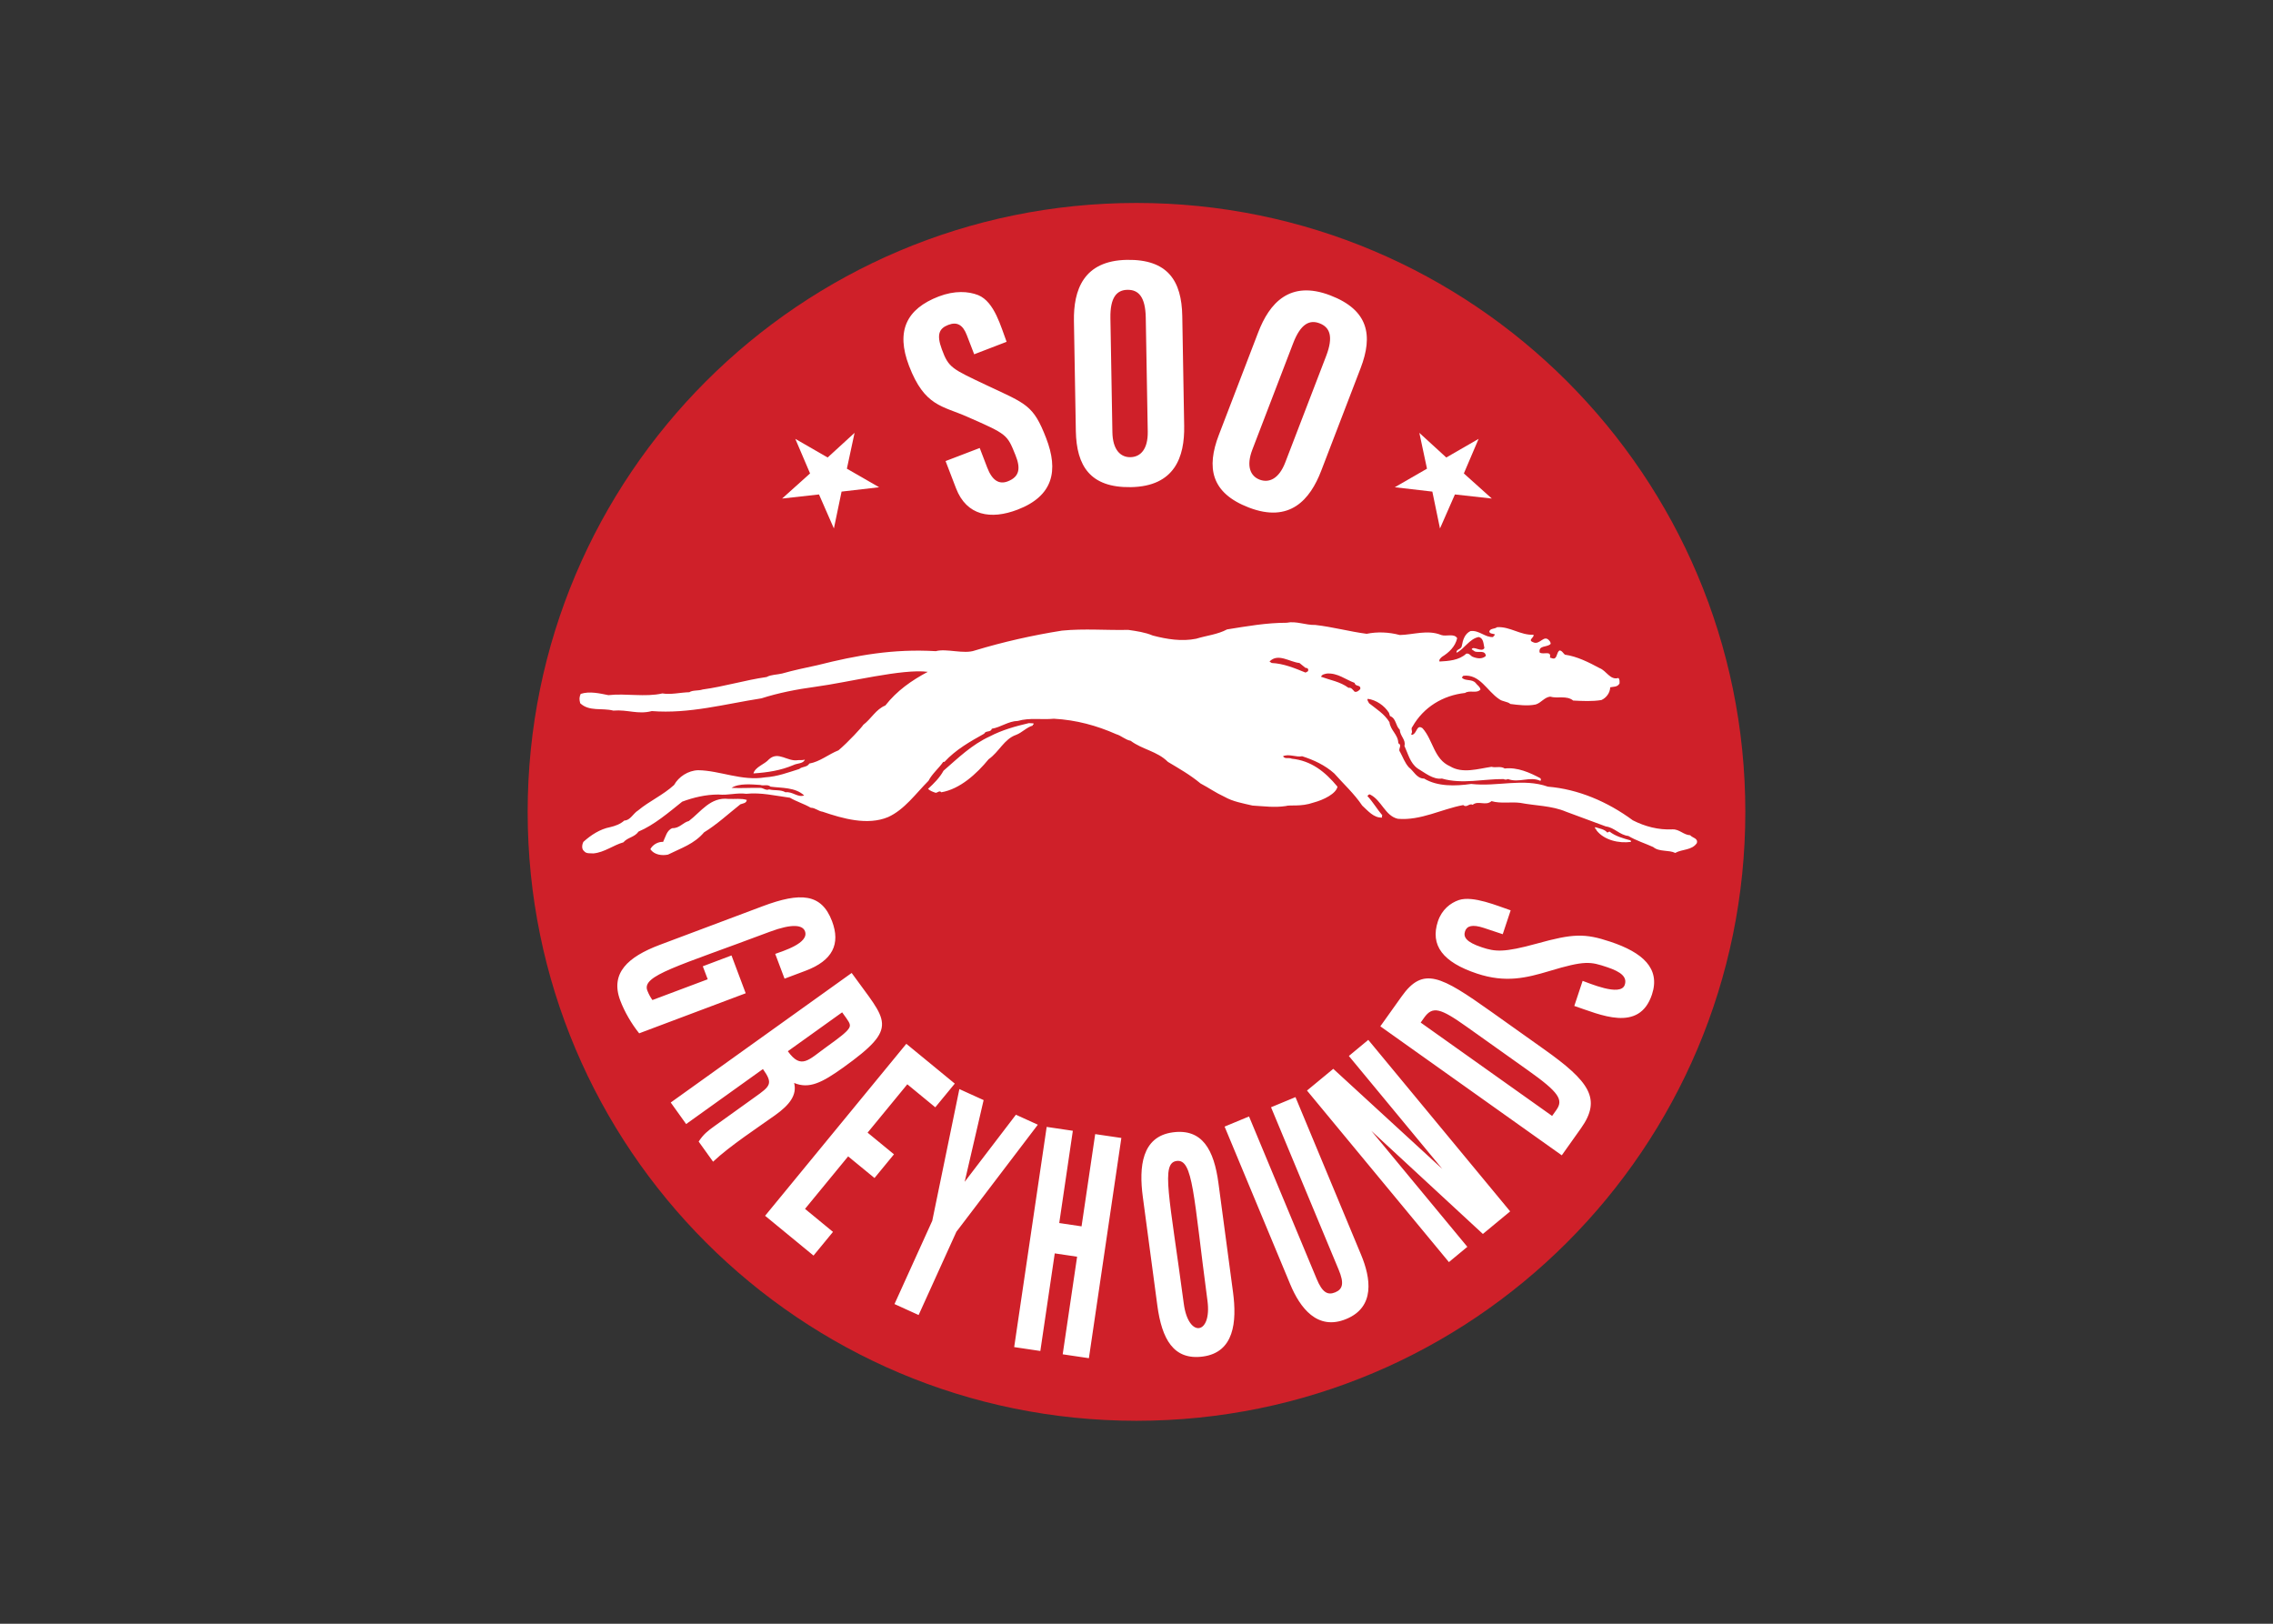<svg clip-rule="evenodd" fill-rule="evenodd" stroke-linejoin="round" stroke-miterlimit="2" viewBox="0 0 560 400" xmlns="http://www.w3.org/2000/svg"><rect x="0" y="0" width="560" height="400" fill="#333333" stroke="none"/><path d="m0 0c0 7.79 6.315 14.106 14.105 14.106 7.791 0 14.106-6.316 14.106-14.106 0-7.791-6.315-14.106-14.106-14.106-7.79 0-14.105 6.315-14.105 14.106" fill="#cf2029" fill-rule="nonzero" transform="matrix(10.634 0 0 -10.634 130.001 200)"/><g fill="#fff"><path d="m0 0c-.882.339-.986.927-.695 1.684l.911 2.374c.258.673.728 1.219 1.671.857.887-.34.992-.929.702-1.685l-.912-2.375c-.258-.674-.728-1.219-1.677-.855m-2.733.473c-.944-.016-1.261.491-1.276 1.301l-.044 2.543c-.013.721.218 1.403 1.228 1.421.95.016 1.268-.49 1.282-1.301l.044-2.543c.013-.721-.218-1.403-1.234-1.421m-.08 4.571c-.248-.004-.403-.174-.395-.657l.046-2.641c.007-.411.19-.583.417-.579.234.004.409.183.402.594l-.046 2.64c-.009.482-.169.647-.424.643m4.451-.776c-.232.089-.439-.011-.612-.461l-.946-2.466c-.147-.384-.043-.613.168-.694.219-.083.449.017.596.401l.947 2.465c.172.45.086.663-.153.755m-6.996-4.316c-.619-.238-1.181-.145-1.427.495l-.242.63.791.303.174-.454c.114-.298.274-.396.475-.319.283.109.298.314.179.608-.193.481-.189.481-1.116.888-.576.256-.989.237-1.35 1.181-.308.806-.06 1.318.688 1.606.368.141.686.122.916.031.379-.155.528-.745.657-1.081l-.751-.289-.17.441c-.092.242-.227.318-.43.24-.212-.082-.277-.222-.149-.567.157-.428.228-.449 1.062-.843.899-.422 1.058-.45 1.352-1.208.296-.762.164-1.346-.659-1.662" transform="matrix(10.634 0 0 -10.634 307.685 125.033)"/><path d="m0 0 .051.023c.137-.108.319-.159.489-.205l.011-.034c-.284-.039-.625.04-.801.267 0 .029-.057.046-.028.074.096-.034.21-.045.278-.125m-19.937.756c-.006-.079-.091-.079-.148-.102-.273-.216-.551-.473-.841-.649-.233-.273-.529-.363-.836-.516-.142-.029-.318-.006-.409.125.051.102.176.176.296.17.057.114.085.273.216.318.165-.005.244.132.38.165.279.211.501.563.921.512.154-.006.29.017.421-.023m.551.307c.256-.034.574-.011.779-.204-.154-.052-.267.096-.432.074-.119.067-.245.033-.381.067-.074-.034-.131.035-.204.035-.211.005-.449-.012-.666 0 .177.113.472.079.666.068.084-.029.165.023.238-.04m.796.626c-.04-.097-.176-.08-.267-.126-.296-.125-.586-.17-.926-.193.05.159.255.205.363.329.216.194.426-.062.665-.022.056.006.103-.006.165.012m5.291.841c.034-.035-.028-.017-.011-.052-.136-.034-.25-.164-.387-.215-.278-.097-.392-.393-.636-.564-.279-.34-.665-.693-1.097-.766-.04.05-.086-.012-.131-.012-.063.022-.131.045-.176.091.136.125.273.262.358.42.347.302.654.603 1.074.796.284.148.591.234.904.307zm7.445.937c.017-.096.148-.034.131-.142-.028-.034-.08-.079-.131-.062-.045.045-.074.102-.142.09-.193.143-.42.177-.636.256.022.057.085.063.136.075.25.016.426-.137.642-.217m-1.137.347c.052.006.08-.04.052-.08l-.052-.028c-.25.102-.511.21-.784.222l-.051.034c.199.204.466-.012.694-.034zm1.416.79c.244.051.517.04.767-.028.312.006.648.13.961 0 .113-.04.301.045.369-.074-.045-.194-.187-.33-.353-.432-.034-.034-.073-.063-.056-.108.21.011.454.028.619.182.074.017.103-.057.153-.074.103-.04.217-.057.302.022-.017.143-.171.069-.256.103l-.074.051c.04.091.233-.085.296.028-.023.097-.018.228-.131.256-.216-.04-.335-.278-.512-.364-.023.086.108.069.12.159.023.137.068.279.199.342.204.028.341-.154.528-.137 0 .028.046.034.034.063-.045.017-.113.011-.125.062.018.08.125.057.182.103.301.017.535-.188.841-.176.029-.063-.142-.12-.011-.171.165-.086.256.21.393.017.005-.017.033-.046.005-.069-.085-.068-.273-.022-.244-.187.085-.063.278.057.239-.119.039-.006.079-.04.119-.011.056.05.039.13.102.176.057 0 .085-.063.125-.097.284-.04.551-.176.807-.313.153-.057.244-.284.432-.227.034-.029.028-.079.028-.125-.045-.091-.148-.074-.216-.091-.005-.131-.091-.244-.204-.295-.216-.035-.426-.023-.654-.012-.153.125-.364.04-.534.091-.136-.017-.205-.142-.335-.182-.188-.04-.41-.011-.586.012-.074.062-.182.051-.261.113-.284.188-.444.585-.83.54l-.034-.04c.068-.09.233-.028.318-.125.046-.062.097-.079.114-.153-.091-.102-.245-.006-.358-.08-.512-.056-.961-.329-1.216-.778-.057-.063.022-.108-.034-.177l.022-.016c.12.028.102.255.244.153.245-.273.262-.717.637-.881.29-.176.648-.057.961-.012.096-.028.21.023.306-.039.296.034.586-.097.83-.228l.011-.051c-.011.006-.016 0-.022-.005-.239.108-.483-.057-.744.039-.046-.017-.063-.017-.103 0-.449.006-.96-.125-1.427.012-.204-.029-.397.136-.562.233-.176.125-.222.341-.307.523.04.142-.102.227-.108.375-.102.096-.079.261-.227.318l-.023.074c-.108.17-.296.296-.489.324-.028-.023.012-.068.028-.102.171-.137.353-.245.472-.438.023-.193.205-.29.205-.489.102-.051-.017-.136.04-.199.068-.125.108-.25.204-.358.114-.085.182-.261.353-.261.313-.188.722-.177 1.091-.125.614-.069 1.199.142 1.779-.063.699-.057 1.381-.347 1.966-.779.278-.142.592-.227.921-.21.159.006.256-.13.409-.136.051-.063.187-.068.154-.182-.114-.171-.342-.137-.501-.228-.147.075-.369.018-.511.137-.188.085-.392.148-.574.256-.205.023-.318.193-.523.221l-.921.341c-.335.142-.71.137-1.062.205-.217.028-.45-.023-.665.04-.137-.119-.302.023-.438-.085-.08.045-.136-.08-.216-.006-.5-.091-.983-.364-1.517-.318-.296.068-.376.432-.643.562-.028.012-.045-.017-.062-.034.136-.148.221-.301.347-.449-.018-.011-.006-.034-.006-.051-.193-.011-.33.159-.461.278-.182.273-.443.512-.648.745-.216.193-.477.313-.744.398-.136-.029-.307.063-.443 0 .045-.074.13-.023.204-.057.444-.045.767-.295 1.058-.648-.029-.159-.317-.306-.554-.368-.297-.104-.544-.047-.646-.081-.261-.039-.488-.005-.767.011-.222.052-.455.091-.654.205-.21.097-.346.199-.551.307-.239.199-.5.347-.756.5-.25.25-.591.284-.864.489-.125.023-.216.119-.335.153-.449.199-.926.33-1.444.358-.284-.028-.557.029-.835-.051-.222-.005-.392-.147-.603-.181-.022-.091-.141-.035-.176-.114-.324-.182-.653-.364-.921-.654h-.028c-.102-.148-.261-.278-.341-.437-.29-.29-.557-.671-.938-.842-.477-.199-1.051-.034-1.517.125-.097.012-.17.092-.273.092-.153.09-.329.141-.483.232-.347.046-.665.126-1.012.091-.227.029-.403-.039-.647-.017-.29 0-.575-.068-.836-.165-.312-.249-.648-.539-1.012-.693-.096-.136-.25-.131-.352-.25-.227-.062-.438-.233-.693-.256-.08.006-.165-.011-.216.052-.063.05-.051.147-.017.215.176.16.386.296.619.341.12.029.233.068.33.154.136 0 .205.165.318.233.267.222.574.352.835.591.103.188.325.335.557.341.501-.006 1.012-.256 1.552-.165.284.017.534.114.79.193.069.063.182.035.233.126.25.045.443.215.676.307.226.19.552.545.574.59.188.142.29.358.512.449.267.341.608.58.983.779-.583.077-1.824-.241-2.609-.347-.419-.056-.858-.142-1.245-.267-.846-.131-1.676-.363-2.54-.295-.324-.085-.557.039-.892.011-.261.068-.557-.028-.767.171-.023.091-.023.136.011.216.205.068.443.011.643-.029.403.046.852-.051 1.25.04.199-.034.414.023.625.028.074.052.21.029.307.063.5.068.978.216 1.483.289.102.057.239.052.358.081.279.079.529.13.819.193.921.232 1.754.382 2.743.325.25.068.65-.076.906.016.653.198 1.335.352 2.017.46.517.051 1.04.005 1.535.017.193-.028.392-.056.568-.131.324-.085.671-.142 1.006-.074.239.074.494.097.716.216.466.074.909.154 1.381.154.222.046.432-.057.665-.051.404-.046.795-.154 1.188-.205" transform="matrix(10.634 0 0 -10.634 395.991 205.095)"/><path d="m0 0c-.297-.893-1.211-.46-1.799-.264l.193.581c.127-.041.881-.377.976-.092.06.181-.085.301-.408.409-.386.129-.509.161-1.343-.091-.524-.156-1.006-.279-1.673-.057-.791.263-1.089.654-.905 1.21.091.271.287.425.485.493.329.109.9-.137 1.201-.238l-.184-.553-.436.145c-.272.09-.396.046-.437-.077-.043-.13.017-.248.391-.372.307-.102.506-.125 1.277.088.832.231 1.105.24 1.696.043.749-.249 1.168-.617.966-1.225m-1.643-3.096-.446-.628-4.204 2.988.492.69c.498.703.904.482 2.081-.354l1.221-.868c1.046-.743 1.34-1.147.856-1.828m-3.213-.945-2.166 2.618.45.373 3.287-3.973-.632-.523-2.584 2.389 2.224-2.687-.427-.354-3.288 3.974.609.503zm-3.969 1.43.566.235 1.521-3.654c.224-.538.329-1.207-.342-1.485-.674-.281-1.076.263-1.3.802l-1.521 3.654.566.235 1.567-3.763c.129-.311.251-.386.431-.311.175.073.209.212.079.523zm-1.581-5.775c-.679-.09-.949.406-1.053 1.181l-.337 2.521c-.092.69-.027 1.396.696 1.492.683.091.954-.404 1.057-1.18l.337-2.522c.092-.689.027-1.395-.7-1.492m-3.764.129-.606.09.753 5.101.606-.09-.315-2.137.517-.077.316 2.137.606-.089-.752-5.102-.607.09.334 2.261-.518.077zm-1.753 3.919 1.187 1.554.508-.231-1.887-2.48-.875-1.929-.559.254.875 1.929.628 3.051.562-.255zm-3.502-1.709-1.122.922 3.272 3.984 1.123-.922-.452-.549-.648.533-.92-1.12.611-.502-.451-.549-.611.501-.999-1.216.648-.533zm.763 5.496-.1.139-1.258-.901c.312-.435.482-.196.903.105.308.221.456.337.512.425.04.064.03.11-.057.232m-1.212-1.497c.07-.278-.104-.507-.439-.746-.362-.26-1.056-.714-1.439-1.078l-.334.466c.111.17.209.246.374.364l.923.662c.364.259.435.314.192.654l-1.779-1.274-.357.499 4.192 3.001c.812-1.133 1.127-1.242-.196-2.191-.489-.349-.787-.503-1.137-.357m8.862-1.807c-.369-.049-.169-.798.166-3.31.107-.799.654-.722.548.073-.327 2.452-.331 3.288-.714 3.237m5.731 3.315-.077-.109 3.045-2.163.099.139c.166.235.065.405-.663.921l-1.408 1.001c-.623.443-.797.491-.996.211m-14.326 1.092-.489-.184-.216.574c.171.064.793.248.689.525-.054.144-.291.183-.814-.012-2.146-.807-2.97-1.012-2.839-1.36.036-.095.082-.171.119-.222l1.281.481-.114.301.665.251.329-.876-2.468-.928c-.176.218-.341.501-.439.762-.239.636.183 1.011.915 1.287l2.381.894c.883.332 1.369.298 1.612-.347.198-.526.015-.91-.612-1.146" transform="matrix(10.634 0 0 -10.634 406.991 245.003)"/><path d="m0 0 .177-.83-.746-.43.87-.101.177-.854.346.788.855-.095-.648.582.342.801-.749-.432z" transform="matrix(10.634 0 0 -10.634 349.686 106.632)"/><path d="m0 0-.178-.83.747-.43-.87-.101-.178-.854-.345.788-.855-.095.648.582-.342.801.749-.432z" transform="matrix(10.634 0 0 -10.634 210.54 106.632)"/></g></svg>